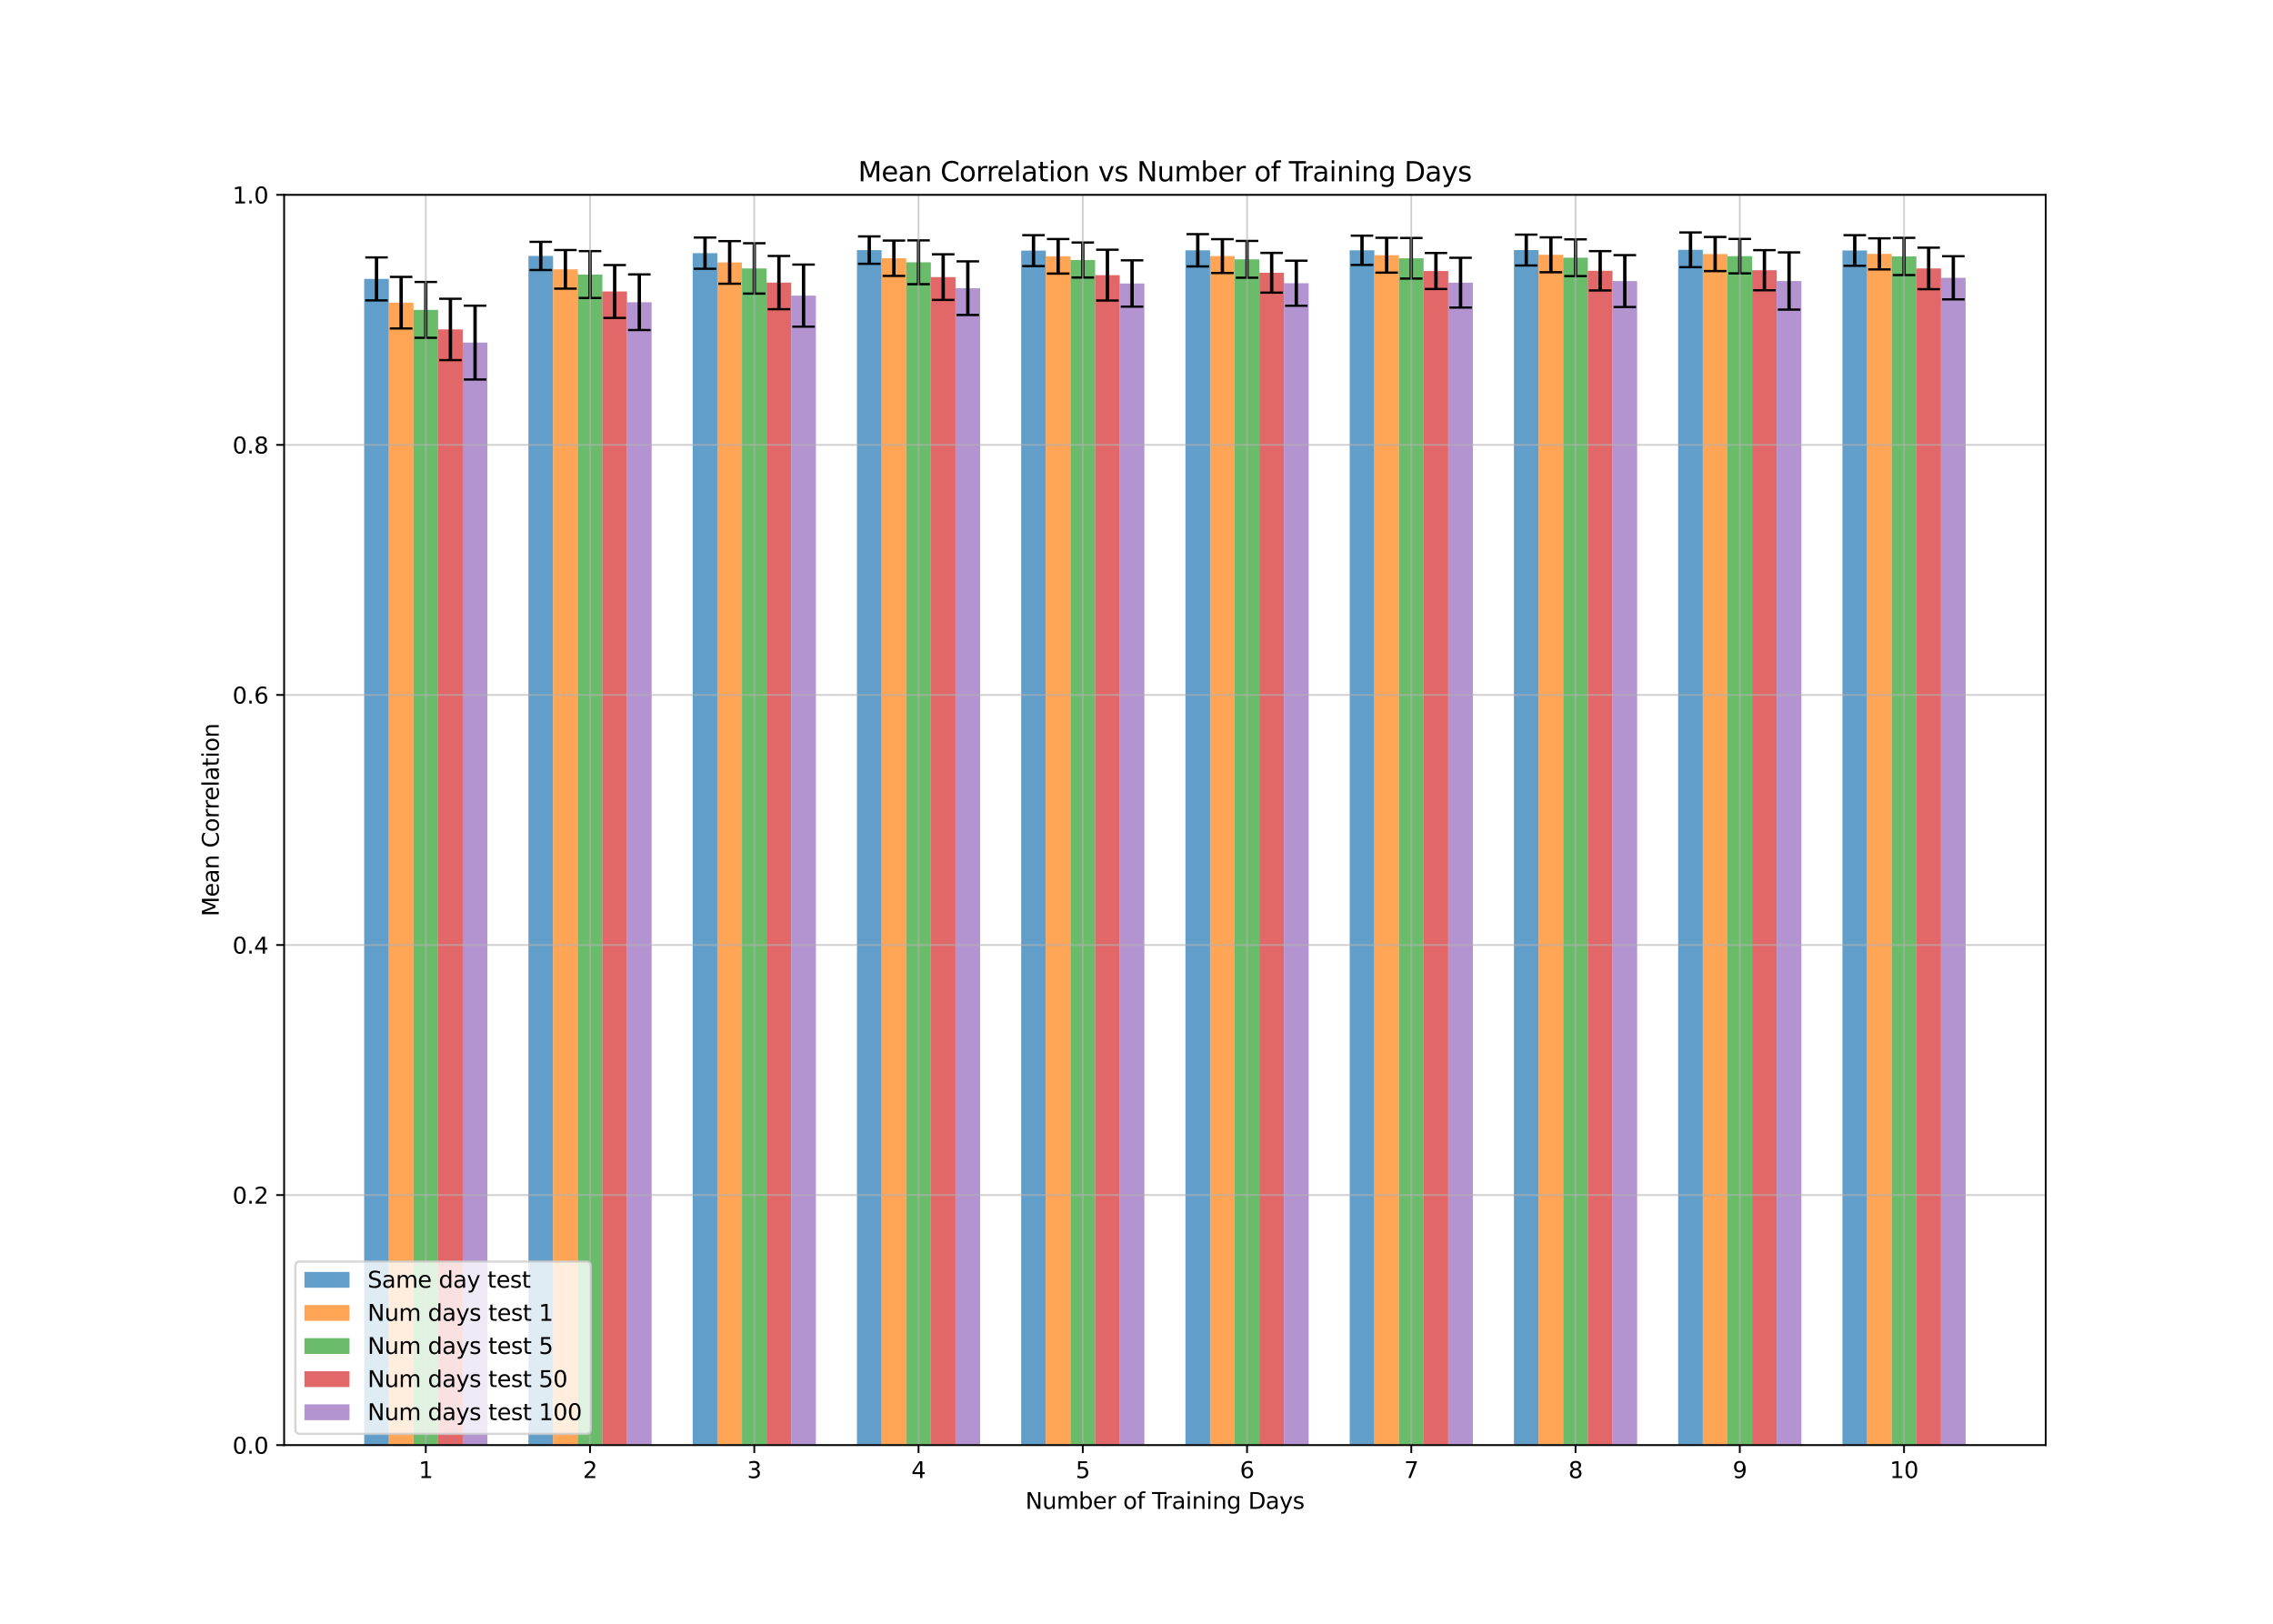 <?xml version="1.0" encoding="utf-8" standalone="no"?>
<!DOCTYPE svg PUBLIC "-//W3C//DTD SVG 1.1//EN"
  "http://www.w3.org/Graphics/SVG/1.1/DTD/svg11.dtd">
<svg xmlns:xlink="http://www.w3.org/1999/xlink" width="1008pt" height="720pt" viewBox="0 0 1008 720" xmlns="http://www.w3.org/2000/svg" version="1.1">
 <defs>
  <style type="text/css">*{stroke-linejoin: round; stroke-linecap: butt}</style>
 </defs>
 <g id="figure_1">
  <g id="patch_1">
   <path d="M 0 720 
L 1008 720 
L 1008 0 
L 0 0 
z
" style="fill: #ffffff"/>
  </g>
  <g id="axes_1">
   <g id="patch_2">
    <path d="M 126 640.8 
L 907.2 640.8 
L 907.2 86.4 
L 126 86.4 
z
" style="fill: #ffffff"/>
   </g>
   <g id="patch_3">
    <path d="M 161.509 640.8 
L 172.435 640.8 
L 172.435 123.673 
L 161.509 123.673 
z
" clip-path="url(#paf20d8a6be)" style="fill: #1f77b4; opacity: 0.7"/>
   </g>
   <g id="patch_4">
    <path d="M 234.348 640.8 
L 245.274 640.8 
L 245.274 113.485 
L 234.348 113.485 
z
" clip-path="url(#paf20d8a6be)" style="fill: #1f77b4; opacity: 0.7"/>
   </g>
   <g id="patch_5">
    <path d="M 307.187 640.8 
L 318.113 640.8 
L 318.113 112.259 
L 307.187 112.259 
z
" clip-path="url(#paf20d8a6be)" style="fill: #1f77b4; opacity: 0.7"/>
   </g>
   <g id="patch_6">
    <path d="M 380.027 640.8 
L 390.952 640.8 
L 390.952 110.899 
L 380.027 110.899 
z
" clip-path="url(#paf20d8a6be)" style="fill: #1f77b4; opacity: 0.7"/>
   </g>
   <g id="patch_7">
    <path d="M 452.866 640.8 
L 463.792 640.8 
L 463.792 111.132 
L 452.866 111.132 
z
" clip-path="url(#paf20d8a6be)" style="fill: #1f77b4; opacity: 0.7"/>
   </g>
   <g id="patch_8">
    <path d="M 525.705 640.8 
L 536.631 640.8 
L 536.631 110.986 
L 525.705 110.986 
z
" clip-path="url(#paf20d8a6be)" style="fill: #1f77b4; opacity: 0.7"/>
   </g>
   <g id="patch_9">
    <path d="M 598.544 640.8 
L 609.47 640.8 
L 609.47 110.991 
L 598.544 110.991 
z
" clip-path="url(#paf20d8a6be)" style="fill: #1f77b4; opacity: 0.7"/>
   </g>
   <g id="patch_10">
    <path d="M 671.383 640.8 
L 682.309 640.8 
L 682.309 110.885 
L 671.383 110.885 
z
" clip-path="url(#paf20d8a6be)" style="fill: #1f77b4; opacity: 0.7"/>
   </g>
   <g id="patch_11">
    <path d="M 744.222 640.8 
L 755.148 640.8 
L 755.148 110.765 
L 744.222 110.765 
z
" clip-path="url(#paf20d8a6be)" style="fill: #1f77b4; opacity: 0.7"/>
   </g>
   <g id="patch_12">
    <path d="M 817.062 640.8 
L 827.987 640.8 
L 827.987 111.068 
L 817.062 111.068 
z
" clip-path="url(#paf20d8a6be)" style="fill: #1f77b4; opacity: 0.7"/>
   </g>
   <g id="patch_13">
    <path d="M 172.435 640.8 
L 183.361 640.8 
L 183.361 134.222 
L 172.435 134.222 
z
" clip-path="url(#paf20d8a6be)" style="fill: #ff7f0e; opacity: 0.7"/>
   </g>
   <g id="patch_14">
    <path d="M 245.274 640.8 
L 256.2 640.8 
L 256.2 119.425 
L 245.274 119.425 
z
" clip-path="url(#paf20d8a6be)" style="fill: #ff7f0e; opacity: 0.7"/>
   </g>
   <g id="patch_15">
    <path d="M 318.113 640.8 
L 329.039 640.8 
L 329.039 116.358 
L 318.113 116.358 
z
" clip-path="url(#paf20d8a6be)" style="fill: #ff7f0e; opacity: 0.7"/>
   </g>
   <g id="patch_16">
    <path d="M 390.952 640.8 
L 401.878 640.8 
L 401.878 114.503 
L 390.952 114.503 
z
" clip-path="url(#paf20d8a6be)" style="fill: #ff7f0e; opacity: 0.7"/>
   </g>
   <g id="patch_17">
    <path d="M 463.792 640.8 
L 474.717 640.8 
L 474.717 113.658 
L 463.792 113.658 
z
" clip-path="url(#paf20d8a6be)" style="fill: #ff7f0e; opacity: 0.7"/>
   </g>
   <g id="patch_18">
    <path d="M 536.631 640.8 
L 547.557 640.8 
L 547.557 113.545 
L 536.631 113.545 
z
" clip-path="url(#paf20d8a6be)" style="fill: #ff7f0e; opacity: 0.7"/>
   </g>
   <g id="patch_19">
    <path d="M 609.47 640.8 
L 620.396 640.8 
L 620.396 113.171 
L 609.47 113.171 
z
" clip-path="url(#paf20d8a6be)" style="fill: #ff7f0e; opacity: 0.7"/>
   </g>
   <g id="patch_20">
    <path d="M 682.309 640.8 
L 693.235 640.8 
L 693.235 112.985 
L 682.309 112.985 
z
" clip-path="url(#paf20d8a6be)" style="fill: #ff7f0e; opacity: 0.7"/>
   </g>
   <g id="patch_21">
    <path d="M 755.148 640.8 
L 766.074 640.8 
L 766.074 112.642 
L 755.148 112.642 
z
" clip-path="url(#paf20d8a6be)" style="fill: #ff7f0e; opacity: 0.7"/>
   </g>
   <g id="patch_22">
    <path d="M 827.987 640.8 
L 838.913 640.8 
L 838.913 112.563 
L 827.987 112.563 
z
" clip-path="url(#paf20d8a6be)" style="fill: #ff7f0e; opacity: 0.7"/>
   </g>
   <g id="patch_23">
    <path d="M 183.361 640.8 
L 194.287 640.8 
L 194.287 137.405 
L 183.361 137.405 
z
" clip-path="url(#paf20d8a6be)" style="fill: #2ca02c; opacity: 0.7"/>
   </g>
   <g id="patch_24">
    <path d="M 256.2 640.8 
L 267.126 640.8 
L 267.126 121.739 
L 256.2 121.739 
z
" clip-path="url(#paf20d8a6be)" style="fill: #2ca02c; opacity: 0.7"/>
   </g>
   <g id="patch_25">
    <path d="M 329.039 640.8 
L 339.965 640.8 
L 339.965 119.021 
L 329.039 119.021 
z
" clip-path="url(#paf20d8a6be)" style="fill: #2ca02c; opacity: 0.7"/>
   </g>
   <g id="patch_26">
    <path d="M 401.878 640.8 
L 412.804 640.8 
L 412.804 116.303 
L 401.878 116.303 
z
" clip-path="url(#paf20d8a6be)" style="fill: #2ca02c; opacity: 0.7"/>
   </g>
   <g id="patch_27">
    <path d="M 474.717 640.8 
L 485.643 640.8 
L 485.643 115.289 
L 474.717 115.289 
z
" clip-path="url(#paf20d8a6be)" style="fill: #2ca02c; opacity: 0.7"/>
   </g>
   <g id="patch_28">
    <path d="M 547.557 640.8 
L 558.483 640.8 
L 558.483 114.992 
L 547.557 114.992 
z
" clip-path="url(#paf20d8a6be)" style="fill: #2ca02c; opacity: 0.7"/>
   </g>
   <g id="patch_29">
    <path d="M 620.396 640.8 
L 631.322 640.8 
L 631.322 114.528 
L 620.396 114.528 
z
" clip-path="url(#paf20d8a6be)" style="fill: #2ca02c; opacity: 0.7"/>
   </g>
   <g id="patch_30">
    <path d="M 693.235 640.8 
L 704.161 640.8 
L 704.161 114.277 
L 693.235 114.277 
z
" clip-path="url(#paf20d8a6be)" style="fill: #2ca02c; opacity: 0.7"/>
   </g>
   <g id="patch_31">
    <path d="M 766.074 640.8 
L 777 640.8 
L 777 113.585 
L 766.074 113.585 
z
" clip-path="url(#paf20d8a6be)" style="fill: #2ca02c; opacity: 0.7"/>
   </g>
   <g id="patch_32">
    <path d="M 838.913 640.8 
L 849.839 640.8 
L 849.839 113.715 
L 838.913 113.715 
z
" clip-path="url(#paf20d8a6be)" style="fill: #2ca02c; opacity: 0.7"/>
   </g>
   <g id="patch_33">
    <path d="M 194.287 640.8 
L 205.213 640.8 
L 205.213 146.076 
L 194.287 146.076 
z
" clip-path="url(#paf20d8a6be)" style="fill: #d62728; opacity: 0.7"/>
   </g>
   <g id="patch_34">
    <path d="M 267.126 640.8 
L 278.052 640.8 
L 278.052 129.252 
L 267.126 129.252 
z
" clip-path="url(#paf20d8a6be)" style="fill: #d62728; opacity: 0.7"/>
   </g>
   <g id="patch_35">
    <path d="M 339.965 640.8 
L 350.891 640.8 
L 350.891 125.302 
L 339.965 125.302 
z
" clip-path="url(#paf20d8a6be)" style="fill: #d62728; opacity: 0.7"/>
   </g>
   <g id="patch_36">
    <path d="M 412.804 640.8 
L 423.73 640.8 
L 423.73 122.872 
L 412.804 122.872 
z
" clip-path="url(#paf20d8a6be)" style="fill: #d62728; opacity: 0.7"/>
   </g>
   <g id="patch_37">
    <path d="M 485.643 640.8 
L 496.569 640.8 
L 496.569 122 
L 485.643 122 
z
" clip-path="url(#paf20d8a6be)" style="fill: #d62728; opacity: 0.7"/>
   </g>
   <g id="patch_38">
    <path d="M 558.483 640.8 
L 569.408 640.8 
L 569.408 120.949 
L 558.483 120.949 
z
" clip-path="url(#paf20d8a6be)" style="fill: #d62728; opacity: 0.7"/>
   </g>
   <g id="patch_39">
    <path d="M 631.322 640.8 
L 642.248 640.8 
L 642.248 120.168 
L 631.322 120.168 
z
" clip-path="url(#paf20d8a6be)" style="fill: #d62728; opacity: 0.7"/>
   </g>
   <g id="patch_40">
    <path d="M 704.161 640.8 
L 715.087 640.8 
L 715.087 120.065 
L 704.161 120.065 
z
" clip-path="url(#paf20d8a6be)" style="fill: #d62728; opacity: 0.7"/>
   </g>
   <g id="patch_41">
    <path d="M 777 640.8 
L 787.926 640.8 
L 787.926 119.818 
L 777 119.818 
z
" clip-path="url(#paf20d8a6be)" style="fill: #d62728; opacity: 0.7"/>
   </g>
   <g id="patch_42">
    <path d="M 849.839 640.8 
L 860.765 640.8 
L 860.765 119.026 
L 849.839 119.026 
z
" clip-path="url(#paf20d8a6be)" style="fill: #d62728; opacity: 0.7"/>
   </g>
   <g id="patch_43">
    <path d="M 205.213 640.8 
L 216.138 640.8 
L 216.138 151.905 
L 205.213 151.905 
z
" clip-path="url(#paf20d8a6be)" style="fill: #9467bd; opacity: 0.7"/>
   </g>
   <g id="patch_44">
    <path d="M 278.052 640.8 
L 288.978 640.8 
L 288.978 134.016 
L 278.052 134.016 
z
" clip-path="url(#paf20d8a6be)" style="fill: #9467bd; opacity: 0.7"/>
   </g>
   <g id="patch_45">
    <path d="M 350.891 640.8 
L 361.817 640.8 
L 361.817 131.081 
L 350.891 131.081 
z
" clip-path="url(#paf20d8a6be)" style="fill: #9467bd; opacity: 0.7"/>
   </g>
   <g id="patch_46">
    <path d="M 423.73 640.8 
L 434.656 640.8 
L 434.656 127.78 
L 423.73 127.78 
z
" clip-path="url(#paf20d8a6be)" style="fill: #9467bd; opacity: 0.7"/>
   </g>
   <g id="patch_47">
    <path d="M 496.569 640.8 
L 507.495 640.8 
L 507.495 125.707 
L 496.569 125.707 
z
" clip-path="url(#paf20d8a6be)" style="fill: #9467bd; opacity: 0.7"/>
   </g>
   <g id="patch_48">
    <path d="M 569.408 640.8 
L 580.334 640.8 
L 580.334 125.585 
L 569.408 125.585 
z
" clip-path="url(#paf20d8a6be)" style="fill: #9467bd; opacity: 0.7"/>
   </g>
   <g id="patch_49">
    <path d="M 642.248 640.8 
L 653.173 640.8 
L 653.173 125.344 
L 642.248 125.344 
z
" clip-path="url(#paf20d8a6be)" style="fill: #9467bd; opacity: 0.7"/>
   </g>
   <g id="patch_50">
    <path d="M 715.087 640.8 
L 726.013 640.8 
L 726.013 124.619 
L 715.087 124.619 
z
" clip-path="url(#paf20d8a6be)" style="fill: #9467bd; opacity: 0.7"/>
   </g>
   <g id="patch_51">
    <path d="M 787.926 640.8 
L 798.852 640.8 
L 798.852 124.605 
L 787.926 124.605 
z
" clip-path="url(#paf20d8a6be)" style="fill: #9467bd; opacity: 0.7"/>
   </g>
   <g id="patch_52">
    <path d="M 860.765 640.8 
L 871.691 640.8 
L 871.691 123.183 
L 860.765 123.183 
z
" clip-path="url(#paf20d8a6be)" style="fill: #9467bd; opacity: 0.7"/>
   </g>
   <g id="LineCollection_1">
    <path d="M 166.972 133.201 
L 166.972 114.146 
" clip-path="url(#paf20d8a6be)" style="fill: none; stroke: #000000; stroke-width: 1.5"/>
    <path d="M 239.811 119.73 
L 239.811 107.24 
" clip-path="url(#paf20d8a6be)" style="fill: none; stroke: #000000; stroke-width: 1.5"/>
    <path d="M 312.65 119.182 
L 312.65 105.336 
" clip-path="url(#paf20d8a6be)" style="fill: none; stroke: #000000; stroke-width: 1.5"/>
    <path d="M 385.49 116.969 
L 385.49 104.83 
" clip-path="url(#paf20d8a6be)" style="fill: none; stroke: #000000; stroke-width: 1.5"/>
    <path d="M 458.329 117.992 
L 458.329 104.272 
" clip-path="url(#paf20d8a6be)" style="fill: none; stroke: #000000; stroke-width: 1.5"/>
    <path d="M 531.168 118.138 
L 531.168 103.835 
" clip-path="url(#paf20d8a6be)" style="fill: none; stroke: #000000; stroke-width: 1.5"/>
    <path d="M 604.007 117.479 
L 604.007 104.503 
" clip-path="url(#paf20d8a6be)" style="fill: none; stroke: #000000; stroke-width: 1.5"/>
    <path d="M 676.846 117.73 
L 676.846 104.04 
" clip-path="url(#paf20d8a6be)" style="fill: none; stroke: #000000; stroke-width: 1.5"/>
    <path d="M 749.685 118.466 
L 749.685 103.064 
" clip-path="url(#paf20d8a6be)" style="fill: none; stroke: #000000; stroke-width: 1.5"/>
    <path d="M 822.524 117.854 
L 822.524 104.282 
" clip-path="url(#paf20d8a6be)" style="fill: none; stroke: #000000; stroke-width: 1.5"/>
   </g>
   <g id="line2d_1">
    <defs>
     <path id="m34ac25cfce" d="M 5 0 
L -5 -0 
" style="stroke: #000000"/>
    </defs>
    <g clip-path="url(#paf20d8a6be)">
     <use xlink:href="#m34ac25cfce" x="166.972" y="133.201" style="stroke: #000000"/>
     <use xlink:href="#m34ac25cfce" x="239.811" y="119.73" style="stroke: #000000"/>
     <use xlink:href="#m34ac25cfce" x="312.65" y="119.182" style="stroke: #000000"/>
     <use xlink:href="#m34ac25cfce" x="385.49" y="116.969" style="stroke: #000000"/>
     <use xlink:href="#m34ac25cfce" x="458.329" y="117.992" style="stroke: #000000"/>
     <use xlink:href="#m34ac25cfce" x="531.168" y="118.138" style="stroke: #000000"/>
     <use xlink:href="#m34ac25cfce" x="604.007" y="117.479" style="stroke: #000000"/>
     <use xlink:href="#m34ac25cfce" x="676.846" y="117.73" style="stroke: #000000"/>
     <use xlink:href="#m34ac25cfce" x="749.685" y="118.466" style="stroke: #000000"/>
     <use xlink:href="#m34ac25cfce" x="822.524" y="117.854" style="stroke: #000000"/>
    </g>
   </g>
   <g id="line2d_2">
    <g clip-path="url(#paf20d8a6be)">
     <use xlink:href="#m34ac25cfce" x="166.972" y="114.146" style="stroke: #000000"/>
     <use xlink:href="#m34ac25cfce" x="239.811" y="107.24" style="stroke: #000000"/>
     <use xlink:href="#m34ac25cfce" x="312.65" y="105.336" style="stroke: #000000"/>
     <use xlink:href="#m34ac25cfce" x="385.49" y="104.83" style="stroke: #000000"/>
     <use xlink:href="#m34ac25cfce" x="458.329" y="104.272" style="stroke: #000000"/>
     <use xlink:href="#m34ac25cfce" x="531.168" y="103.835" style="stroke: #000000"/>
     <use xlink:href="#m34ac25cfce" x="604.007" y="104.503" style="stroke: #000000"/>
     <use xlink:href="#m34ac25cfce" x="676.846" y="104.04" style="stroke: #000000"/>
     <use xlink:href="#m34ac25cfce" x="749.685" y="103.064" style="stroke: #000000"/>
     <use xlink:href="#m34ac25cfce" x="822.524" y="104.282" style="stroke: #000000"/>
    </g>
   </g>
   <g id="LineCollection_2">
    <path d="M 177.898 145.655 
L 177.898 122.789 
" clip-path="url(#paf20d8a6be)" style="fill: none; stroke: #000000; stroke-width: 1.5"/>
    <path d="M 250.737 127.984 
L 250.737 110.866 
" clip-path="url(#paf20d8a6be)" style="fill: none; stroke: #000000; stroke-width: 1.5"/>
    <path d="M 323.576 125.81 
L 323.576 106.906 
" clip-path="url(#paf20d8a6be)" style="fill: none; stroke: #000000; stroke-width: 1.5"/>
    <path d="M 396.415 122.34 
L 396.415 106.666 
" clip-path="url(#paf20d8a6be)" style="fill: none; stroke: #000000; stroke-width: 1.5"/>
    <path d="M 469.255 121.312 
L 469.255 106.005 
" clip-path="url(#paf20d8a6be)" style="fill: none; stroke: #000000; stroke-width: 1.5"/>
    <path d="M 542.094 121.043 
L 542.094 106.048 
" clip-path="url(#paf20d8a6be)" style="fill: none; stroke: #000000; stroke-width: 1.5"/>
    <path d="M 614.933 120.896 
L 614.933 105.447 
" clip-path="url(#paf20d8a6be)" style="fill: none; stroke: #000000; stroke-width: 1.5"/>
    <path d="M 687.772 120.718 
L 687.772 105.252 
" clip-path="url(#paf20d8a6be)" style="fill: none; stroke: #000000; stroke-width: 1.5"/>
    <path d="M 760.611 120.209 
L 760.611 105.074 
" clip-path="url(#paf20d8a6be)" style="fill: none; stroke: #000000; stroke-width: 1.5"/>
    <path d="M 833.45 119.457 
L 833.45 105.668 
" clip-path="url(#paf20d8a6be)" style="fill: none; stroke: #000000; stroke-width: 1.5"/>
   </g>
   <g id="line2d_3">
    <g clip-path="url(#paf20d8a6be)">
     <use xlink:href="#m34ac25cfce" x="177.898" y="145.655" style="stroke: #000000"/>
     <use xlink:href="#m34ac25cfce" x="250.737" y="127.984" style="stroke: #000000"/>
     <use xlink:href="#m34ac25cfce" x="323.576" y="125.81" style="stroke: #000000"/>
     <use xlink:href="#m34ac25cfce" x="396.415" y="122.34" style="stroke: #000000"/>
     <use xlink:href="#m34ac25cfce" x="469.255" y="121.312" style="stroke: #000000"/>
     <use xlink:href="#m34ac25cfce" x="542.094" y="121.043" style="stroke: #000000"/>
     <use xlink:href="#m34ac25cfce" x="614.933" y="120.896" style="stroke: #000000"/>
     <use xlink:href="#m34ac25cfce" x="687.772" y="120.718" style="stroke: #000000"/>
     <use xlink:href="#m34ac25cfce" x="760.611" y="120.209" style="stroke: #000000"/>
     <use xlink:href="#m34ac25cfce" x="833.45" y="119.457" style="stroke: #000000"/>
    </g>
   </g>
   <g id="line2d_4">
    <g clip-path="url(#paf20d8a6be)">
     <use xlink:href="#m34ac25cfce" x="177.898" y="122.789" style="stroke: #000000"/>
     <use xlink:href="#m34ac25cfce" x="250.737" y="110.866" style="stroke: #000000"/>
     <use xlink:href="#m34ac25cfce" x="323.576" y="106.906" style="stroke: #000000"/>
     <use xlink:href="#m34ac25cfce" x="396.415" y="106.666" style="stroke: #000000"/>
     <use xlink:href="#m34ac25cfce" x="469.255" y="106.005" style="stroke: #000000"/>
     <use xlink:href="#m34ac25cfce" x="542.094" y="106.048" style="stroke: #000000"/>
     <use xlink:href="#m34ac25cfce" x="614.933" y="105.447" style="stroke: #000000"/>
     <use xlink:href="#m34ac25cfce" x="687.772" y="105.252" style="stroke: #000000"/>
     <use xlink:href="#m34ac25cfce" x="760.611" y="105.074" style="stroke: #000000"/>
     <use xlink:href="#m34ac25cfce" x="833.45" y="105.668" style="stroke: #000000"/>
    </g>
   </g>
   <g id="LineCollection_3">
    <path d="M 188.824 149.782 
L 188.824 125.029 
" clip-path="url(#paf20d8a6be)" style="fill: none; stroke: #000000; stroke-width: 1.5"/>
    <path d="M 261.663 132.122 
L 261.663 111.355 
" clip-path="url(#paf20d8a6be)" style="fill: none; stroke: #000000; stroke-width: 1.5"/>
    <path d="M 334.502 130.178 
L 334.502 107.865 
" clip-path="url(#paf20d8a6be)" style="fill: none; stroke: #000000; stroke-width: 1.5"/>
    <path d="M 407.341 126.013 
L 407.341 106.592 
" clip-path="url(#paf20d8a6be)" style="fill: none; stroke: #000000; stroke-width: 1.5"/>
    <path d="M 480.18 123.057 
L 480.18 107.522 
" clip-path="url(#paf20d8a6be)" style="fill: none; stroke: #000000; stroke-width: 1.5"/>
    <path d="M 553.02 123.159 
L 553.02 106.825 
" clip-path="url(#paf20d8a6be)" style="fill: none; stroke: #000000; stroke-width: 1.5"/>
    <path d="M 625.859 123.525 
L 625.859 105.53 
" clip-path="url(#paf20d8a6be)" style="fill: none; stroke: #000000; stroke-width: 1.5"/>
    <path d="M 698.698 122.424 
L 698.698 106.129 
" clip-path="url(#paf20d8a6be)" style="fill: none; stroke: #000000; stroke-width: 1.5"/>
    <path d="M 771.537 121.22 
L 771.537 105.949 
" clip-path="url(#paf20d8a6be)" style="fill: none; stroke: #000000; stroke-width: 1.5"/>
    <path d="M 844.376 121.969 
L 844.376 105.461 
" clip-path="url(#paf20d8a6be)" style="fill: none; stroke: #000000; stroke-width: 1.5"/>
   </g>
   <g id="line2d_5">
    <g clip-path="url(#paf20d8a6be)">
     <use xlink:href="#m34ac25cfce" x="188.824" y="149.782" style="stroke: #000000"/>
     <use xlink:href="#m34ac25cfce" x="261.663" y="132.122" style="stroke: #000000"/>
     <use xlink:href="#m34ac25cfce" x="334.502" y="130.178" style="stroke: #000000"/>
     <use xlink:href="#m34ac25cfce" x="407.341" y="126.013" style="stroke: #000000"/>
     <use xlink:href="#m34ac25cfce" x="480.18" y="123.057" style="stroke: #000000"/>
     <use xlink:href="#m34ac25cfce" x="553.02" y="123.159" style="stroke: #000000"/>
     <use xlink:href="#m34ac25cfce" x="625.859" y="123.525" style="stroke: #000000"/>
     <use xlink:href="#m34ac25cfce" x="698.698" y="122.424" style="stroke: #000000"/>
     <use xlink:href="#m34ac25cfce" x="771.537" y="121.22" style="stroke: #000000"/>
     <use xlink:href="#m34ac25cfce" x="844.376" y="121.969" style="stroke: #000000"/>
    </g>
   </g>
   <g id="line2d_6">
    <g clip-path="url(#paf20d8a6be)">
     <use xlink:href="#m34ac25cfce" x="188.824" y="125.029" style="stroke: #000000"/>
     <use xlink:href="#m34ac25cfce" x="261.663" y="111.355" style="stroke: #000000"/>
     <use xlink:href="#m34ac25cfce" x="334.502" y="107.865" style="stroke: #000000"/>
     <use xlink:href="#m34ac25cfce" x="407.341" y="106.592" style="stroke: #000000"/>
     <use xlink:href="#m34ac25cfce" x="480.18" y="107.522" style="stroke: #000000"/>
     <use xlink:href="#m34ac25cfce" x="553.02" y="106.825" style="stroke: #000000"/>
     <use xlink:href="#m34ac25cfce" x="625.859" y="105.53" style="stroke: #000000"/>
     <use xlink:href="#m34ac25cfce" x="698.698" y="106.129" style="stroke: #000000"/>
     <use xlink:href="#m34ac25cfce" x="771.537" y="105.949" style="stroke: #000000"/>
     <use xlink:href="#m34ac25cfce" x="844.376" y="105.461" style="stroke: #000000"/>
    </g>
   </g>
   <g id="LineCollection_4">
    <path d="M 199.75 159.672 
L 199.75 132.48 
" clip-path="url(#paf20d8a6be)" style="fill: none; stroke: #000000; stroke-width: 1.5"/>
    <path d="M 272.589 140.961 
L 272.589 117.543 
" clip-path="url(#paf20d8a6be)" style="fill: none; stroke: #000000; stroke-width: 1.5"/>
    <path d="M 345.428 137.109 
L 345.428 113.495 
" clip-path="url(#paf20d8a6be)" style="fill: none; stroke: #000000; stroke-width: 1.5"/>
    <path d="M 418.267 132.982 
L 418.267 112.761 
" clip-path="url(#paf20d8a6be)" style="fill: none; stroke: #000000; stroke-width: 1.5"/>
    <path d="M 491.106 133.262 
L 491.106 110.737 
" clip-path="url(#paf20d8a6be)" style="fill: none; stroke: #000000; stroke-width: 1.5"/>
    <path d="M 563.945 129.757 
L 563.945 112.141 
" clip-path="url(#paf20d8a6be)" style="fill: none; stroke: #000000; stroke-width: 1.5"/>
    <path d="M 636.785 128.153 
L 636.785 112.183 
" clip-path="url(#paf20d8a6be)" style="fill: none; stroke: #000000; stroke-width: 1.5"/>
    <path d="M 709.624 128.788 
L 709.624 111.342 
" clip-path="url(#paf20d8a6be)" style="fill: none; stroke: #000000; stroke-width: 1.5"/>
    <path d="M 782.463 128.723 
L 782.463 110.912 
" clip-path="url(#paf20d8a6be)" style="fill: none; stroke: #000000; stroke-width: 1.5"/>
    <path d="M 855.302 128.23 
L 855.302 109.821 
" clip-path="url(#paf20d8a6be)" style="fill: none; stroke: #000000; stroke-width: 1.5"/>
   </g>
   <g id="line2d_7">
    <g clip-path="url(#paf20d8a6be)">
     <use xlink:href="#m34ac25cfce" x="199.75" y="159.672" style="stroke: #000000"/>
     <use xlink:href="#m34ac25cfce" x="272.589" y="140.961" style="stroke: #000000"/>
     <use xlink:href="#m34ac25cfce" x="345.428" y="137.109" style="stroke: #000000"/>
     <use xlink:href="#m34ac25cfce" x="418.267" y="132.982" style="stroke: #000000"/>
     <use xlink:href="#m34ac25cfce" x="491.106" y="133.262" style="stroke: #000000"/>
     <use xlink:href="#m34ac25cfce" x="563.945" y="129.757" style="stroke: #000000"/>
     <use xlink:href="#m34ac25cfce" x="636.785" y="128.153" style="stroke: #000000"/>
     <use xlink:href="#m34ac25cfce" x="709.624" y="128.788" style="stroke: #000000"/>
     <use xlink:href="#m34ac25cfce" x="782.463" y="128.723" style="stroke: #000000"/>
     <use xlink:href="#m34ac25cfce" x="855.302" y="128.23" style="stroke: #000000"/>
    </g>
   </g>
   <g id="line2d_8">
    <g clip-path="url(#paf20d8a6be)">
     <use xlink:href="#m34ac25cfce" x="199.75" y="132.48" style="stroke: #000000"/>
     <use xlink:href="#m34ac25cfce" x="272.589" y="117.543" style="stroke: #000000"/>
     <use xlink:href="#m34ac25cfce" x="345.428" y="113.495" style="stroke: #000000"/>
     <use xlink:href="#m34ac25cfce" x="418.267" y="112.761" style="stroke: #000000"/>
     <use xlink:href="#m34ac25cfce" x="491.106" y="110.737" style="stroke: #000000"/>
     <use xlink:href="#m34ac25cfce" x="563.945" y="112.141" style="stroke: #000000"/>
     <use xlink:href="#m34ac25cfce" x="636.785" y="112.183" style="stroke: #000000"/>
     <use xlink:href="#m34ac25cfce" x="709.624" y="111.342" style="stroke: #000000"/>
     <use xlink:href="#m34ac25cfce" x="782.463" y="110.912" style="stroke: #000000"/>
     <use xlink:href="#m34ac25cfce" x="855.302" y="109.821" style="stroke: #000000"/>
    </g>
   </g>
   <g id="LineCollection_5">
    <path d="M 210.676 168.275 
L 210.676 135.535 
" clip-path="url(#paf20d8a6be)" style="fill: none; stroke: #000000; stroke-width: 1.5"/>
    <path d="M 283.515 146.344 
L 283.515 121.688 
" clip-path="url(#paf20d8a6be)" style="fill: none; stroke: #000000; stroke-width: 1.5"/>
    <path d="M 356.354 144.848 
L 356.354 117.315 
" clip-path="url(#paf20d8a6be)" style="fill: none; stroke: #000000; stroke-width: 1.5"/>
    <path d="M 429.193 139.67 
L 429.193 115.89 
" clip-path="url(#paf20d8a6be)" style="fill: none; stroke: #000000; stroke-width: 1.5"/>
    <path d="M 502.032 135.968 
L 502.032 115.447 
" clip-path="url(#paf20d8a6be)" style="fill: none; stroke: #000000; stroke-width: 1.5"/>
    <path d="M 574.871 135.568 
L 574.871 115.602 
" clip-path="url(#paf20d8a6be)" style="fill: none; stroke: #000000; stroke-width: 1.5"/>
    <path d="M 647.71 136.372 
L 647.71 114.317 
" clip-path="url(#paf20d8a6be)" style="fill: none; stroke: #000000; stroke-width: 1.5"/>
    <path d="M 720.55 136.124 
L 720.55 113.114 
" clip-path="url(#paf20d8a6be)" style="fill: none; stroke: #000000; stroke-width: 1.5"/>
    <path d="M 793.389 137.287 
L 793.389 111.923 
" clip-path="url(#paf20d8a6be)" style="fill: none; stroke: #000000; stroke-width: 1.5"/>
    <path d="M 866.228 132.748 
L 866.228 113.617 
" clip-path="url(#paf20d8a6be)" style="fill: none; stroke: #000000; stroke-width: 1.5"/>
   </g>
   <g id="line2d_9">
    <g clip-path="url(#paf20d8a6be)">
     <use xlink:href="#m34ac25cfce" x="210.676" y="168.275" style="stroke: #000000"/>
     <use xlink:href="#m34ac25cfce" x="283.515" y="146.344" style="stroke: #000000"/>
     <use xlink:href="#m34ac25cfce" x="356.354" y="144.848" style="stroke: #000000"/>
     <use xlink:href="#m34ac25cfce" x="429.193" y="139.67" style="stroke: #000000"/>
     <use xlink:href="#m34ac25cfce" x="502.032" y="135.968" style="stroke: #000000"/>
     <use xlink:href="#m34ac25cfce" x="574.871" y="135.568" style="stroke: #000000"/>
     <use xlink:href="#m34ac25cfce" x="647.71" y="136.372" style="stroke: #000000"/>
     <use xlink:href="#m34ac25cfce" x="720.55" y="136.124" style="stroke: #000000"/>
     <use xlink:href="#m34ac25cfce" x="793.389" y="137.287" style="stroke: #000000"/>
     <use xlink:href="#m34ac25cfce" x="866.228" y="132.748" style="stroke: #000000"/>
    </g>
   </g>
   <g id="line2d_10">
    <g clip-path="url(#paf20d8a6be)">
     <use xlink:href="#m34ac25cfce" x="210.676" y="135.535" style="stroke: #000000"/>
     <use xlink:href="#m34ac25cfce" x="283.515" y="121.688" style="stroke: #000000"/>
     <use xlink:href="#m34ac25cfce" x="356.354" y="117.315" style="stroke: #000000"/>
     <use xlink:href="#m34ac25cfce" x="429.193" y="115.89" style="stroke: #000000"/>
     <use xlink:href="#m34ac25cfce" x="502.032" y="115.447" style="stroke: #000000"/>
     <use xlink:href="#m34ac25cfce" x="574.871" y="115.602" style="stroke: #000000"/>
     <use xlink:href="#m34ac25cfce" x="647.71" y="114.317" style="stroke: #000000"/>
     <use xlink:href="#m34ac25cfce" x="720.55" y="113.114" style="stroke: #000000"/>
     <use xlink:href="#m34ac25cfce" x="793.389" y="111.923" style="stroke: #000000"/>
     <use xlink:href="#m34ac25cfce" x="866.228" y="113.617" style="stroke: #000000"/>
    </g>
   </g>
   <g id="matplotlib.axis_1">
    <g id="xtick_1">
     <g id="line2d_11">
      <path d="M 188.824 640.8 
L 188.824 86.4 
" clip-path="url(#paf20d8a6be)" style="fill: none; stroke: #b0b0b0; stroke-opacity: 0.6; stroke-width: 0.8; stroke-linecap: square"/>
     </g>
     <g id="line2d_12">
      <defs>
       <path id="mb1677c77ba" d="M 0 0 
L 0 3.5 
" style="stroke: #000000; stroke-width: 0.8"/>
      </defs>
      <g>
       <use xlink:href="#mb1677c77ba" x="188.824" y="640.8" style="stroke: #000000; stroke-width: 0.8"/>
      </g>
     </g>
     <g id="text_1">
      <!-- 1 -->
      <g transform="translate(185.643 655.398) scale(0.1 -0.1)">
       <defs>
        <path id="DejaVuSans-31" d="M 794 531 
L 1825 531 
L 1825 4091 
L 703 3866 
L 703 4441 
L 1819 4666 
L 2450 4666 
L 2450 531 
L 3481 531 
L 3481 0 
L 794 0 
L 794 531 
z
" transform="scale(0.016)"/>
       </defs>
       <use xlink:href="#DejaVuSans-31"/>
      </g>
     </g>
    </g>
    <g id="xtick_2">
     <g id="line2d_13">
      <path d="M 261.663 640.8 
L 261.663 86.4 
" clip-path="url(#paf20d8a6be)" style="fill: none; stroke: #b0b0b0; stroke-opacity: 0.6; stroke-width: 0.8; stroke-linecap: square"/>
     </g>
     <g id="line2d_14">
      <g>
       <use xlink:href="#mb1677c77ba" x="261.663" y="640.8" style="stroke: #000000; stroke-width: 0.8"/>
      </g>
     </g>
     <g id="text_2">
      <!-- 2 -->
      <g transform="translate(258.482 655.398) scale(0.1 -0.1)">
       <defs>
        <path id="DejaVuSans-32" d="M 1228 531 
L 3431 531 
L 3431 0 
L 469 0 
L 469 531 
Q 828 903 1448 1529 
Q 2069 2156 2228 2338 
Q 2531 2678 2651 2914 
Q 2772 3150 2772 3378 
Q 2772 3750 2511 3984 
Q 2250 4219 1831 4219 
Q 1534 4219 1204 4116 
Q 875 4013 500 3803 
L 500 4441 
Q 881 4594 1212 4672 
Q 1544 4750 1819 4750 
Q 2544 4750 2975 4387 
Q 3406 4025 3406 3419 
Q 3406 3131 3298 2873 
Q 3191 2616 2906 2266 
Q 2828 2175 2409 1742 
Q 1991 1309 1228 531 
z
" transform="scale(0.016)"/>
       </defs>
       <use xlink:href="#DejaVuSans-32"/>
      </g>
     </g>
    </g>
    <g id="xtick_3">
     <g id="line2d_15">
      <path d="M 334.502 640.8 
L 334.502 86.4 
" clip-path="url(#paf20d8a6be)" style="fill: none; stroke: #b0b0b0; stroke-opacity: 0.6; stroke-width: 0.8; stroke-linecap: square"/>
     </g>
     <g id="line2d_16">
      <g>
       <use xlink:href="#mb1677c77ba" x="334.502" y="640.8" style="stroke: #000000; stroke-width: 0.8"/>
      </g>
     </g>
     <g id="text_3">
      <!-- 3 -->
      <g transform="translate(331.321 655.398) scale(0.1 -0.1)">
       <defs>
        <path id="DejaVuSans-33" d="M 2597 2516 
Q 3050 2419 3304 2112 
Q 3559 1806 3559 1356 
Q 3559 666 3084 287 
Q 2609 -91 1734 -91 
Q 1441 -91 1130 -33 
Q 819 25 488 141 
L 488 750 
Q 750 597 1062 519 
Q 1375 441 1716 441 
Q 2309 441 2620 675 
Q 2931 909 2931 1356 
Q 2931 1769 2642 2001 
Q 2353 2234 1838 2234 
L 1294 2234 
L 1294 2753 
L 1863 2753 
Q 2328 2753 2575 2939 
Q 2822 3125 2822 3475 
Q 2822 3834 2567 4026 
Q 2313 4219 1838 4219 
Q 1578 4219 1281 4162 
Q 984 4106 628 3988 
L 628 4550 
Q 988 4650 1302 4700 
Q 1616 4750 1894 4750 
Q 2613 4750 3031 4423 
Q 3450 4097 3450 3541 
Q 3450 3153 3228 2886 
Q 3006 2619 2597 2516 
z
" transform="scale(0.016)"/>
       </defs>
       <use xlink:href="#DejaVuSans-33"/>
      </g>
     </g>
    </g>
    <g id="xtick_4">
     <g id="line2d_17">
      <path d="M 407.341 640.8 
L 407.341 86.4 
" clip-path="url(#paf20d8a6be)" style="fill: none; stroke: #b0b0b0; stroke-opacity: 0.6; stroke-width: 0.8; stroke-linecap: square"/>
     </g>
     <g id="line2d_18">
      <g>
       <use xlink:href="#mb1677c77ba" x="407.341" y="640.8" style="stroke: #000000; stroke-width: 0.8"/>
      </g>
     </g>
     <g id="text_4">
      <!-- 4 -->
      <g transform="translate(404.16 655.398) scale(0.1 -0.1)">
       <defs>
        <path id="DejaVuSans-34" d="M 2419 4116 
L 825 1625 
L 2419 1625 
L 2419 4116 
z
M 2253 4666 
L 3047 4666 
L 3047 1625 
L 3713 1625 
L 3713 1100 
L 3047 1100 
L 3047 0 
L 2419 0 
L 2419 1100 
L 313 1100 
L 313 1709 
L 2253 4666 
z
" transform="scale(0.016)"/>
       </defs>
       <use xlink:href="#DejaVuSans-34"/>
      </g>
     </g>
    </g>
    <g id="xtick_5">
     <g id="line2d_19">
      <path d="M 480.18 640.8 
L 480.18 86.4 
" clip-path="url(#paf20d8a6be)" style="fill: none; stroke: #b0b0b0; stroke-opacity: 0.6; stroke-width: 0.8; stroke-linecap: square"/>
     </g>
     <g id="line2d_20">
      <g>
       <use xlink:href="#mb1677c77ba" x="480.18" y="640.8" style="stroke: #000000; stroke-width: 0.8"/>
      </g>
     </g>
     <g id="text_5">
      <!-- 5 -->
      <g transform="translate(476.999 655.398) scale(0.1 -0.1)">
       <defs>
        <path id="DejaVuSans-35" d="M 691 4666 
L 3169 4666 
L 3169 4134 
L 1269 4134 
L 1269 2991 
Q 1406 3038 1543 3061 
Q 1681 3084 1819 3084 
Q 2600 3084 3056 2656 
Q 3513 2228 3513 1497 
Q 3513 744 3044 326 
Q 2575 -91 1722 -91 
Q 1428 -91 1123 -41 
Q 819 9 494 109 
L 494 744 
Q 775 591 1075 516 
Q 1375 441 1709 441 
Q 2250 441 2565 725 
Q 2881 1009 2881 1497 
Q 2881 1984 2565 2268 
Q 2250 2553 1709 2553 
Q 1456 2553 1204 2497 
Q 953 2441 691 2322 
L 691 4666 
z
" transform="scale(0.016)"/>
       </defs>
       <use xlink:href="#DejaVuSans-35"/>
      </g>
     </g>
    </g>
    <g id="xtick_6">
     <g id="line2d_21">
      <path d="M 553.02 640.8 
L 553.02 86.4 
" clip-path="url(#paf20d8a6be)" style="fill: none; stroke: #b0b0b0; stroke-opacity: 0.6; stroke-width: 0.8; stroke-linecap: square"/>
     </g>
     <g id="line2d_22">
      <g>
       <use xlink:href="#mb1677c77ba" x="553.02" y="640.8" style="stroke: #000000; stroke-width: 0.8"/>
      </g>
     </g>
     <g id="text_6">
      <!-- 6 -->
      <g transform="translate(549.838 655.398) scale(0.1 -0.1)">
       <defs>
        <path id="DejaVuSans-36" d="M 2113 2584 
Q 1688 2584 1439 2293 
Q 1191 2003 1191 1497 
Q 1191 994 1439 701 
Q 1688 409 2113 409 
Q 2538 409 2786 701 
Q 3034 994 3034 1497 
Q 3034 2003 2786 2293 
Q 2538 2584 2113 2584 
z
M 3366 4563 
L 3366 3988 
Q 3128 4100 2886 4159 
Q 2644 4219 2406 4219 
Q 1781 4219 1451 3797 
Q 1122 3375 1075 2522 
Q 1259 2794 1537 2939 
Q 1816 3084 2150 3084 
Q 2853 3084 3261 2657 
Q 3669 2231 3669 1497 
Q 3669 778 3244 343 
Q 2819 -91 2113 -91 
Q 1303 -91 875 529 
Q 447 1150 447 2328 
Q 447 3434 972 4092 
Q 1497 4750 2381 4750 
Q 2619 4750 2861 4703 
Q 3103 4656 3366 4563 
z
" transform="scale(0.016)"/>
       </defs>
       <use xlink:href="#DejaVuSans-36"/>
      </g>
     </g>
    </g>
    <g id="xtick_7">
     <g id="line2d_23">
      <path d="M 625.859 640.8 
L 625.859 86.4 
" clip-path="url(#paf20d8a6be)" style="fill: none; stroke: #b0b0b0; stroke-opacity: 0.6; stroke-width: 0.8; stroke-linecap: square"/>
     </g>
     <g id="line2d_24">
      <g>
       <use xlink:href="#mb1677c77ba" x="625.859" y="640.8" style="stroke: #000000; stroke-width: 0.8"/>
      </g>
     </g>
     <g id="text_7">
      <!-- 7 -->
      <g transform="translate(622.677 655.398) scale(0.1 -0.1)">
       <defs>
        <path id="DejaVuSans-37" d="M 525 4666 
L 3525 4666 
L 3525 4397 
L 1831 0 
L 1172 0 
L 2766 4134 
L 525 4134 
L 525 4666 
z
" transform="scale(0.016)"/>
       </defs>
       <use xlink:href="#DejaVuSans-37"/>
      </g>
     </g>
    </g>
    <g id="xtick_8">
     <g id="line2d_25">
      <path d="M 698.698 640.8 
L 698.698 86.4 
" clip-path="url(#paf20d8a6be)" style="fill: none; stroke: #b0b0b0; stroke-opacity: 0.6; stroke-width: 0.8; stroke-linecap: square"/>
     </g>
     <g id="line2d_26">
      <g>
       <use xlink:href="#mb1677c77ba" x="698.698" y="640.8" style="stroke: #000000; stroke-width: 0.8"/>
      </g>
     </g>
     <g id="text_8">
      <!-- 8 -->
      <g transform="translate(695.517 655.398) scale(0.1 -0.1)">
       <defs>
        <path id="DejaVuSans-38" d="M 2034 2216 
Q 1584 2216 1326 1975 
Q 1069 1734 1069 1313 
Q 1069 891 1326 650 
Q 1584 409 2034 409 
Q 2484 409 2743 651 
Q 3003 894 3003 1313 
Q 3003 1734 2745 1975 
Q 2488 2216 2034 2216 
z
M 1403 2484 
Q 997 2584 770 2862 
Q 544 3141 544 3541 
Q 544 4100 942 4425 
Q 1341 4750 2034 4750 
Q 2731 4750 3128 4425 
Q 3525 4100 3525 3541 
Q 3525 3141 3298 2862 
Q 3072 2584 2669 2484 
Q 3125 2378 3379 2068 
Q 3634 1759 3634 1313 
Q 3634 634 3220 271 
Q 2806 -91 2034 -91 
Q 1263 -91 848 271 
Q 434 634 434 1313 
Q 434 1759 690 2068 
Q 947 2378 1403 2484 
z
M 1172 3481 
Q 1172 3119 1398 2916 
Q 1625 2713 2034 2713 
Q 2441 2713 2670 2916 
Q 2900 3119 2900 3481 
Q 2900 3844 2670 4047 
Q 2441 4250 2034 4250 
Q 1625 4250 1398 4047 
Q 1172 3844 1172 3481 
z
" transform="scale(0.016)"/>
       </defs>
       <use xlink:href="#DejaVuSans-38"/>
      </g>
     </g>
    </g>
    <g id="xtick_9">
     <g id="line2d_27">
      <path d="M 771.537 640.8 
L 771.537 86.4 
" clip-path="url(#paf20d8a6be)" style="fill: none; stroke: #b0b0b0; stroke-opacity: 0.6; stroke-width: 0.8; stroke-linecap: square"/>
     </g>
     <g id="line2d_28">
      <g>
       <use xlink:href="#mb1677c77ba" x="771.537" y="640.8" style="stroke: #000000; stroke-width: 0.8"/>
      </g>
     </g>
     <g id="text_9">
      <!-- 9 -->
      <g transform="translate(768.356 655.398) scale(0.1 -0.1)">
       <defs>
        <path id="DejaVuSans-39" d="M 703 97 
L 703 672 
Q 941 559 1184 500 
Q 1428 441 1663 441 
Q 2288 441 2617 861 
Q 2947 1281 2994 2138 
Q 2813 1869 2534 1725 
Q 2256 1581 1919 1581 
Q 1219 1581 811 2004 
Q 403 2428 403 3163 
Q 403 3881 828 4315 
Q 1253 4750 1959 4750 
Q 2769 4750 3195 4129 
Q 3622 3509 3622 2328 
Q 3622 1225 3098 567 
Q 2575 -91 1691 -91 
Q 1453 -91 1209 -44 
Q 966 3 703 97 
z
M 1959 2075 
Q 2384 2075 2632 2365 
Q 2881 2656 2881 3163 
Q 2881 3666 2632 3958 
Q 2384 4250 1959 4250 
Q 1534 4250 1286 3958 
Q 1038 3666 1038 3163 
Q 1038 2656 1286 2365 
Q 1534 2075 1959 2075 
z
" transform="scale(0.016)"/>
       </defs>
       <use xlink:href="#DejaVuSans-39"/>
      </g>
     </g>
    </g>
    <g id="xtick_10">
     <g id="line2d_29">
      <path d="M 844.376 640.8 
L 844.376 86.4 
" clip-path="url(#paf20d8a6be)" style="fill: none; stroke: #b0b0b0; stroke-opacity: 0.6; stroke-width: 0.8; stroke-linecap: square"/>
     </g>
     <g id="line2d_30">
      <g>
       <use xlink:href="#mb1677c77ba" x="844.376" y="640.8" style="stroke: #000000; stroke-width: 0.8"/>
      </g>
     </g>
     <g id="text_10">
      <!-- 10 -->
      <g transform="translate(838.014 655.398) scale(0.1 -0.1)">
       <defs>
        <path id="DejaVuSans-30" d="M 2034 4250 
Q 1547 4250 1301 3770 
Q 1056 3291 1056 2328 
Q 1056 1369 1301 889 
Q 1547 409 2034 409 
Q 2525 409 2770 889 
Q 3016 1369 3016 2328 
Q 3016 3291 2770 3770 
Q 2525 4250 2034 4250 
z
M 2034 4750 
Q 2819 4750 3233 4129 
Q 3647 3509 3647 2328 
Q 3647 1150 3233 529 
Q 2819 -91 2034 -91 
Q 1250 -91 836 529 
Q 422 1150 422 2328 
Q 422 3509 836 4129 
Q 1250 4750 2034 4750 
z
" transform="scale(0.016)"/>
       </defs>
       <use xlink:href="#DejaVuSans-31"/>
       <use xlink:href="#DejaVuSans-30" x="63.623"/>
      </g>
     </g>
    </g>
    <g id="text_11">
     <!-- Number of Training Days -->
     <g transform="translate(454.723 669.077) scale(0.1 -0.1)">
      <defs>
       <path id="DejaVuSans-4e" d="M 628 4666 
L 1478 4666 
L 3547 763 
L 3547 4666 
L 4159 4666 
L 4159 0 
L 3309 0 
L 1241 3903 
L 1241 0 
L 628 0 
L 628 4666 
z
" transform="scale(0.016)"/>
       <path id="DejaVuSans-75" d="M 544 1381 
L 544 3500 
L 1119 3500 
L 1119 1403 
Q 1119 906 1312 657 
Q 1506 409 1894 409 
Q 2359 409 2629 706 
Q 2900 1003 2900 1516 
L 2900 3500 
L 3475 3500 
L 3475 0 
L 2900 0 
L 2900 538 
Q 2691 219 2414 64 
Q 2138 -91 1772 -91 
Q 1169 -91 856 284 
Q 544 659 544 1381 
z
M 1991 3584 
L 1991 3584 
z
" transform="scale(0.016)"/>
       <path id="DejaVuSans-6d" d="M 3328 2828 
Q 3544 3216 3844 3400 
Q 4144 3584 4550 3584 
Q 5097 3584 5394 3201 
Q 5691 2819 5691 2113 
L 5691 0 
L 5113 0 
L 5113 2094 
Q 5113 2597 4934 2840 
Q 4756 3084 4391 3084 
Q 3944 3084 3684 2787 
Q 3425 2491 3425 1978 
L 3425 0 
L 2847 0 
L 2847 2094 
Q 2847 2600 2669 2842 
Q 2491 3084 2119 3084 
Q 1678 3084 1418 2786 
Q 1159 2488 1159 1978 
L 1159 0 
L 581 0 
L 581 3500 
L 1159 3500 
L 1159 2956 
Q 1356 3278 1631 3431 
Q 1906 3584 2284 3584 
Q 2666 3584 2933 3390 
Q 3200 3197 3328 2828 
z
" transform="scale(0.016)"/>
       <path id="DejaVuSans-62" d="M 3116 1747 
Q 3116 2381 2855 2742 
Q 2594 3103 2138 3103 
Q 1681 3103 1420 2742 
Q 1159 2381 1159 1747 
Q 1159 1113 1420 752 
Q 1681 391 2138 391 
Q 2594 391 2855 752 
Q 3116 1113 3116 1747 
z
M 1159 2969 
Q 1341 3281 1617 3432 
Q 1894 3584 2278 3584 
Q 2916 3584 3314 3078 
Q 3713 2572 3713 1747 
Q 3713 922 3314 415 
Q 2916 -91 2278 -91 
Q 1894 -91 1617 61 
Q 1341 213 1159 525 
L 1159 0 
L 581 0 
L 581 4863 
L 1159 4863 
L 1159 2969 
z
" transform="scale(0.016)"/>
       <path id="DejaVuSans-65" d="M 3597 1894 
L 3597 1613 
L 953 1613 
Q 991 1019 1311 708 
Q 1631 397 2203 397 
Q 2534 397 2845 478 
Q 3156 559 3463 722 
L 3463 178 
Q 3153 47 2828 -22 
Q 2503 -91 2169 -91 
Q 1331 -91 842 396 
Q 353 884 353 1716 
Q 353 2575 817 3079 
Q 1281 3584 2069 3584 
Q 2775 3584 3186 3129 
Q 3597 2675 3597 1894 
z
M 3022 2063 
Q 3016 2534 2758 2815 
Q 2500 3097 2075 3097 
Q 1594 3097 1305 2825 
Q 1016 2553 972 2059 
L 3022 2063 
z
" transform="scale(0.016)"/>
       <path id="DejaVuSans-72" d="M 2631 2963 
Q 2534 3019 2420 3045 
Q 2306 3072 2169 3072 
Q 1681 3072 1420 2755 
Q 1159 2438 1159 1844 
L 1159 0 
L 581 0 
L 581 3500 
L 1159 3500 
L 1159 2956 
Q 1341 3275 1631 3429 
Q 1922 3584 2338 3584 
Q 2397 3584 2469 3576 
Q 2541 3569 2628 3553 
L 2631 2963 
z
" transform="scale(0.016)"/>
       <path id="DejaVuSans-20" transform="scale(0.016)"/>
       <path id="DejaVuSans-6f" d="M 1959 3097 
Q 1497 3097 1228 2736 
Q 959 2375 959 1747 
Q 959 1119 1226 758 
Q 1494 397 1959 397 
Q 2419 397 2687 759 
Q 2956 1122 2956 1747 
Q 2956 2369 2687 2733 
Q 2419 3097 1959 3097 
z
M 1959 3584 
Q 2709 3584 3137 3096 
Q 3566 2609 3566 1747 
Q 3566 888 3137 398 
Q 2709 -91 1959 -91 
Q 1206 -91 779 398 
Q 353 888 353 1747 
Q 353 2609 779 3096 
Q 1206 3584 1959 3584 
z
" transform="scale(0.016)"/>
       <path id="DejaVuSans-66" d="M 2375 4863 
L 2375 4384 
L 1825 4384 
Q 1516 4384 1395 4259 
Q 1275 4134 1275 3809 
L 1275 3500 
L 2222 3500 
L 2222 3053 
L 1275 3053 
L 1275 0 
L 697 0 
L 697 3053 
L 147 3053 
L 147 3500 
L 697 3500 
L 697 3744 
Q 697 4328 969 4595 
Q 1241 4863 1831 4863 
L 2375 4863 
z
" transform="scale(0.016)"/>
       <path id="DejaVuSans-54" d="M -19 4666 
L 3928 4666 
L 3928 4134 
L 2272 4134 
L 2272 0 
L 1638 0 
L 1638 4134 
L -19 4134 
L -19 4666 
z
" transform="scale(0.016)"/>
       <path id="DejaVuSans-61" d="M 2194 1759 
Q 1497 1759 1228 1600 
Q 959 1441 959 1056 
Q 959 750 1161 570 
Q 1363 391 1709 391 
Q 2188 391 2477 730 
Q 2766 1069 2766 1631 
L 2766 1759 
L 2194 1759 
z
M 3341 1997 
L 3341 0 
L 2766 0 
L 2766 531 
Q 2569 213 2275 61 
Q 1981 -91 1556 -91 
Q 1019 -91 701 211 
Q 384 513 384 1019 
Q 384 1609 779 1909 
Q 1175 2209 1959 2209 
L 2766 2209 
L 2766 2266 
Q 2766 2663 2505 2880 
Q 2244 3097 1772 3097 
Q 1472 3097 1187 3025 
Q 903 2953 641 2809 
L 641 3341 
Q 956 3463 1253 3523 
Q 1550 3584 1831 3584 
Q 2591 3584 2966 3190 
Q 3341 2797 3341 1997 
z
" transform="scale(0.016)"/>
       <path id="DejaVuSans-69" d="M 603 3500 
L 1178 3500 
L 1178 0 
L 603 0 
L 603 3500 
z
M 603 4863 
L 1178 4863 
L 1178 4134 
L 603 4134 
L 603 4863 
z
" transform="scale(0.016)"/>
       <path id="DejaVuSans-6e" d="M 3513 2113 
L 3513 0 
L 2938 0 
L 2938 2094 
Q 2938 2591 2744 2837 
Q 2550 3084 2163 3084 
Q 1697 3084 1428 2787 
Q 1159 2491 1159 1978 
L 1159 0 
L 581 0 
L 581 3500 
L 1159 3500 
L 1159 2956 
Q 1366 3272 1645 3428 
Q 1925 3584 2291 3584 
Q 2894 3584 3203 3211 
Q 3513 2838 3513 2113 
z
" transform="scale(0.016)"/>
       <path id="DejaVuSans-67" d="M 2906 1791 
Q 2906 2416 2648 2759 
Q 2391 3103 1925 3103 
Q 1463 3103 1205 2759 
Q 947 2416 947 1791 
Q 947 1169 1205 825 
Q 1463 481 1925 481 
Q 2391 481 2648 825 
Q 2906 1169 2906 1791 
z
M 3481 434 
Q 3481 -459 3084 -895 
Q 2688 -1331 1869 -1331 
Q 1566 -1331 1297 -1286 
Q 1028 -1241 775 -1147 
L 775 -588 
Q 1028 -725 1275 -790 
Q 1522 -856 1778 -856 
Q 2344 -856 2625 -561 
Q 2906 -266 2906 331 
L 2906 616 
Q 2728 306 2450 153 
Q 2172 0 1784 0 
Q 1141 0 747 490 
Q 353 981 353 1791 
Q 353 2603 747 3093 
Q 1141 3584 1784 3584 
Q 2172 3584 2450 3431 
Q 2728 3278 2906 2969 
L 2906 3500 
L 3481 3500 
L 3481 434 
z
" transform="scale(0.016)"/>
       <path id="DejaVuSans-44" d="M 1259 4147 
L 1259 519 
L 2022 519 
Q 2988 519 3436 956 
Q 3884 1394 3884 2338 
Q 3884 3275 3436 3711 
Q 2988 4147 2022 4147 
L 1259 4147 
z
M 628 4666 
L 1925 4666 
Q 3281 4666 3915 4102 
Q 4550 3538 4550 2338 
Q 4550 1131 3912 565 
Q 3275 0 1925 0 
L 628 0 
L 628 4666 
z
" transform="scale(0.016)"/>
       <path id="DejaVuSans-79" d="M 2059 -325 
Q 1816 -950 1584 -1140 
Q 1353 -1331 966 -1331 
L 506 -1331 
L 506 -850 
L 844 -850 
Q 1081 -850 1212 -737 
Q 1344 -625 1503 -206 
L 1606 56 
L 191 3500 
L 800 3500 
L 1894 763 
L 2988 3500 
L 3597 3500 
L 2059 -325 
z
" transform="scale(0.016)"/>
       <path id="DejaVuSans-73" d="M 2834 3397 
L 2834 2853 
Q 2591 2978 2328 3040 
Q 2066 3103 1784 3103 
Q 1356 3103 1142 2972 
Q 928 2841 928 2578 
Q 928 2378 1081 2264 
Q 1234 2150 1697 2047 
L 1894 2003 
Q 2506 1872 2764 1633 
Q 3022 1394 3022 966 
Q 3022 478 2636 193 
Q 2250 -91 1575 -91 
Q 1294 -91 989 -36 
Q 684 19 347 128 
L 347 722 
Q 666 556 975 473 
Q 1284 391 1588 391 
Q 1994 391 2212 530 
Q 2431 669 2431 922 
Q 2431 1156 2273 1281 
Q 2116 1406 1581 1522 
L 1381 1569 
Q 847 1681 609 1914 
Q 372 2147 372 2553 
Q 372 3047 722 3315 
Q 1072 3584 1716 3584 
Q 2034 3584 2315 3537 
Q 2597 3491 2834 3397 
z
" transform="scale(0.016)"/>
      </defs>
      <use xlink:href="#DejaVuSans-4e"/>
      <use xlink:href="#DejaVuSans-75" x="74.805"/>
      <use xlink:href="#DejaVuSans-6d" x="138.184"/>
      <use xlink:href="#DejaVuSans-62" x="235.596"/>
      <use xlink:href="#DejaVuSans-65" x="299.072"/>
      <use xlink:href="#DejaVuSans-72" x="360.596"/>
      <use xlink:href="#DejaVuSans-20" x="401.709"/>
      <use xlink:href="#DejaVuSans-6f" x="433.496"/>
      <use xlink:href="#DejaVuSans-66" x="494.678"/>
      <use xlink:href="#DejaVuSans-20" x="529.883"/>
      <use xlink:href="#DejaVuSans-54" x="561.67"/>
      <use xlink:href="#DejaVuSans-72" x="608.004"/>
      <use xlink:href="#DejaVuSans-61" x="649.117"/>
      <use xlink:href="#DejaVuSans-69" x="710.396"/>
      <use xlink:href="#DejaVuSans-6e" x="738.18"/>
      <use xlink:href="#DejaVuSans-69" x="801.559"/>
      <use xlink:href="#DejaVuSans-6e" x="829.342"/>
      <use xlink:href="#DejaVuSans-67" x="892.721"/>
      <use xlink:href="#DejaVuSans-20" x="956.197"/>
      <use xlink:href="#DejaVuSans-44" x="987.984"/>
      <use xlink:href="#DejaVuSans-61" x="1064.986"/>
      <use xlink:href="#DejaVuSans-79" x="1126.266"/>
      <use xlink:href="#DejaVuSans-73" x="1185.445"/>
     </g>
    </g>
   </g>
   <g id="matplotlib.axis_2">
    <g id="ytick_1">
     <g id="line2d_31">
      <path d="M 126 640.8 
L 907.2 640.8 
" clip-path="url(#paf20d8a6be)" style="fill: none; stroke: #b0b0b0; stroke-opacity: 0.6; stroke-width: 0.8; stroke-linecap: square"/>
     </g>
     <g id="line2d_32">
      <defs>
       <path id="mca3b9eb591" d="M 0 0 
L -3.5 0 
" style="stroke: #000000; stroke-width: 0.8"/>
      </defs>
      <g>
       <use xlink:href="#mca3b9eb591" x="126" y="640.8" style="stroke: #000000; stroke-width: 0.8"/>
      </g>
     </g>
     <g id="text_12">
      <!-- 0.0 -->
      <g transform="translate(103.097 644.599) scale(0.1 -0.1)">
       <defs>
        <path id="DejaVuSans-2e" d="M 684 794 
L 1344 794 
L 1344 0 
L 684 0 
L 684 794 
z
" transform="scale(0.016)"/>
       </defs>
       <use xlink:href="#DejaVuSans-30"/>
       <use xlink:href="#DejaVuSans-2e" x="63.623"/>
       <use xlink:href="#DejaVuSans-30" x="95.41"/>
      </g>
     </g>
    </g>
    <g id="ytick_2">
     <g id="line2d_33">
      <path d="M 126 529.92 
L 907.2 529.92 
" clip-path="url(#paf20d8a6be)" style="fill: none; stroke: #b0b0b0; stroke-opacity: 0.6; stroke-width: 0.8; stroke-linecap: square"/>
     </g>
     <g id="line2d_34">
      <g>
       <use xlink:href="#mca3b9eb591" x="126" y="529.92" style="stroke: #000000; stroke-width: 0.8"/>
      </g>
     </g>
     <g id="text_13">
      <!-- 0.2 -->
      <g transform="translate(103.097 533.719) scale(0.1 -0.1)">
       <use xlink:href="#DejaVuSans-30"/>
       <use xlink:href="#DejaVuSans-2e" x="63.623"/>
       <use xlink:href="#DejaVuSans-32" x="95.41"/>
      </g>
     </g>
    </g>
    <g id="ytick_3">
     <g id="line2d_35">
      <path d="M 126 419.04 
L 907.2 419.04 
" clip-path="url(#paf20d8a6be)" style="fill: none; stroke: #b0b0b0; stroke-opacity: 0.6; stroke-width: 0.8; stroke-linecap: square"/>
     </g>
     <g id="line2d_36">
      <g>
       <use xlink:href="#mca3b9eb591" x="126" y="419.04" style="stroke: #000000; stroke-width: 0.8"/>
      </g>
     </g>
     <g id="text_14">
      <!-- 0.4 -->
      <g transform="translate(103.097 422.839) scale(0.1 -0.1)">
       <use xlink:href="#DejaVuSans-30"/>
       <use xlink:href="#DejaVuSans-2e" x="63.623"/>
       <use xlink:href="#DejaVuSans-34" x="95.41"/>
      </g>
     </g>
    </g>
    <g id="ytick_4">
     <g id="line2d_37">
      <path d="M 126 308.16 
L 907.2 308.16 
" clip-path="url(#paf20d8a6be)" style="fill: none; stroke: #b0b0b0; stroke-opacity: 0.6; stroke-width: 0.8; stroke-linecap: square"/>
     </g>
     <g id="line2d_38">
      <g>
       <use xlink:href="#mca3b9eb591" x="126" y="308.16" style="stroke: #000000; stroke-width: 0.8"/>
      </g>
     </g>
     <g id="text_15">
      <!-- 0.6 -->
      <g transform="translate(103.097 311.959) scale(0.1 -0.1)">
       <use xlink:href="#DejaVuSans-30"/>
       <use xlink:href="#DejaVuSans-2e" x="63.623"/>
       <use xlink:href="#DejaVuSans-36" x="95.41"/>
      </g>
     </g>
    </g>
    <g id="ytick_5">
     <g id="line2d_39">
      <path d="M 126 197.28 
L 907.2 197.28 
" clip-path="url(#paf20d8a6be)" style="fill: none; stroke: #b0b0b0; stroke-opacity: 0.6; stroke-width: 0.8; stroke-linecap: square"/>
     </g>
     <g id="line2d_40">
      <g>
       <use xlink:href="#mca3b9eb591" x="126" y="197.28" style="stroke: #000000; stroke-width: 0.8"/>
      </g>
     </g>
     <g id="text_16">
      <!-- 0.8 -->
      <g transform="translate(103.097 201.079) scale(0.1 -0.1)">
       <use xlink:href="#DejaVuSans-30"/>
       <use xlink:href="#DejaVuSans-2e" x="63.623"/>
       <use xlink:href="#DejaVuSans-38" x="95.41"/>
      </g>
     </g>
    </g>
    <g id="ytick_6">
     <g id="line2d_41">
      <path d="M 126 86.4 
L 907.2 86.4 
" clip-path="url(#paf20d8a6be)" style="fill: none; stroke: #b0b0b0; stroke-opacity: 0.6; stroke-width: 0.8; stroke-linecap: square"/>
     </g>
     <g id="line2d_42">
      <g>
       <use xlink:href="#mca3b9eb591" x="126" y="86.4" style="stroke: #000000; stroke-width: 0.8"/>
      </g>
     </g>
     <g id="text_17">
      <!-- 1.0 -->
      <g transform="translate(103.097 90.199) scale(0.1 -0.1)">
       <use xlink:href="#DejaVuSans-31"/>
       <use xlink:href="#DejaVuSans-2e" x="63.623"/>
       <use xlink:href="#DejaVuSans-30" x="95.41"/>
      </g>
     </g>
    </g>
    <g id="text_18">
     <!-- Mean Correlation -->
     <g transform="translate(97.017 406.381) rotate(-90) scale(0.1 -0.1)">
      <defs>
       <path id="DejaVuSans-4d" d="M 628 4666 
L 1569 4666 
L 2759 1491 
L 3956 4666 
L 4897 4666 
L 4897 0 
L 4281 0 
L 4281 4097 
L 3078 897 
L 2444 897 
L 1241 4097 
L 1241 0 
L 628 0 
L 628 4666 
z
" transform="scale(0.016)"/>
       <path id="DejaVuSans-43" d="M 4122 4306 
L 4122 3641 
Q 3803 3938 3442 4084 
Q 3081 4231 2675 4231 
Q 1875 4231 1450 3742 
Q 1025 3253 1025 2328 
Q 1025 1406 1450 917 
Q 1875 428 2675 428 
Q 3081 428 3442 575 
Q 3803 722 4122 1019 
L 4122 359 
Q 3791 134 3420 21 
Q 3050 -91 2638 -91 
Q 1578 -91 968 557 
Q 359 1206 359 2328 
Q 359 3453 968 4101 
Q 1578 4750 2638 4750 
Q 3056 4750 3426 4639 
Q 3797 4528 4122 4306 
z
" transform="scale(0.016)"/>
       <path id="DejaVuSans-6c" d="M 603 4863 
L 1178 4863 
L 1178 0 
L 603 0 
L 603 4863 
z
" transform="scale(0.016)"/>
       <path id="DejaVuSans-74" d="M 1172 4494 
L 1172 3500 
L 2356 3500 
L 2356 3053 
L 1172 3053 
L 1172 1153 
Q 1172 725 1289 603 
Q 1406 481 1766 481 
L 2356 481 
L 2356 0 
L 1766 0 
Q 1100 0 847 248 
Q 594 497 594 1153 
L 594 3053 
L 172 3053 
L 172 3500 
L 594 3500 
L 594 4494 
L 1172 4494 
z
" transform="scale(0.016)"/>
      </defs>
      <use xlink:href="#DejaVuSans-4d"/>
      <use xlink:href="#DejaVuSans-65" x="86.279"/>
      <use xlink:href="#DejaVuSans-61" x="147.803"/>
      <use xlink:href="#DejaVuSans-6e" x="209.082"/>
      <use xlink:href="#DejaVuSans-20" x="272.461"/>
      <use xlink:href="#DejaVuSans-43" x="304.248"/>
      <use xlink:href="#DejaVuSans-6f" x="374.072"/>
      <use xlink:href="#DejaVuSans-72" x="435.254"/>
      <use xlink:href="#DejaVuSans-72" x="474.617"/>
      <use xlink:href="#DejaVuSans-65" x="513.48"/>
      <use xlink:href="#DejaVuSans-6c" x="575.004"/>
      <use xlink:href="#DejaVuSans-61" x="602.787"/>
      <use xlink:href="#DejaVuSans-74" x="664.066"/>
      <use xlink:href="#DejaVuSans-69" x="703.275"/>
      <use xlink:href="#DejaVuSans-6f" x="731.059"/>
      <use xlink:href="#DejaVuSans-6e" x="792.24"/>
     </g>
    </g>
   </g>
   <g id="patch_53">
    <path d="M 126 640.8 
L 126 86.4 
" style="fill: none; stroke: #000000; stroke-width: 0.8; stroke-linejoin: miter; stroke-linecap: square"/>
   </g>
   <g id="patch_54">
    <path d="M 907.2 640.8 
L 907.2 86.4 
" style="fill: none; stroke: #000000; stroke-width: 0.8; stroke-linejoin: miter; stroke-linecap: square"/>
   </g>
   <g id="patch_55">
    <path d="M 126 640.8 
L 907.2 640.8 
" style="fill: none; stroke: #000000; stroke-width: 0.8; stroke-linejoin: miter; stroke-linecap: square"/>
   </g>
   <g id="patch_56">
    <path d="M 126 86.4 
L 907.2 86.4 
" style="fill: none; stroke: #000000; stroke-width: 0.8; stroke-linejoin: miter; stroke-linecap: square"/>
   </g>
   <g id="text_19">
    <!-- Mean Correlation vs Number of Training Days -->
    <g transform="translate(380.52 80.4) scale(0.12 -0.12)">
     <defs>
      <path id="DejaVuSans-76" d="M 191 3500 
L 800 3500 
L 1894 563 
L 2988 3500 
L 3597 3500 
L 2284 0 
L 1503 0 
L 191 3500 
z
" transform="scale(0.016)"/>
     </defs>
     <use xlink:href="#DejaVuSans-4d"/>
     <use xlink:href="#DejaVuSans-65" x="86.279"/>
     <use xlink:href="#DejaVuSans-61" x="147.803"/>
     <use xlink:href="#DejaVuSans-6e" x="209.082"/>
     <use xlink:href="#DejaVuSans-20" x="272.461"/>
     <use xlink:href="#DejaVuSans-43" x="304.248"/>
     <use xlink:href="#DejaVuSans-6f" x="374.072"/>
     <use xlink:href="#DejaVuSans-72" x="435.254"/>
     <use xlink:href="#DejaVuSans-72" x="474.617"/>
     <use xlink:href="#DejaVuSans-65" x="513.48"/>
     <use xlink:href="#DejaVuSans-6c" x="575.004"/>
     <use xlink:href="#DejaVuSans-61" x="602.787"/>
     <use xlink:href="#DejaVuSans-74" x="664.066"/>
     <use xlink:href="#DejaVuSans-69" x="703.275"/>
     <use xlink:href="#DejaVuSans-6f" x="731.059"/>
     <use xlink:href="#DejaVuSans-6e" x="792.24"/>
     <use xlink:href="#DejaVuSans-20" x="855.619"/>
     <use xlink:href="#DejaVuSans-76" x="887.406"/>
     <use xlink:href="#DejaVuSans-73" x="946.586"/>
     <use xlink:href="#DejaVuSans-20" x="998.686"/>
     <use xlink:href="#DejaVuSans-4e" x="1030.473"/>
     <use xlink:href="#DejaVuSans-75" x="1105.277"/>
     <use xlink:href="#DejaVuSans-6d" x="1168.656"/>
     <use xlink:href="#DejaVuSans-62" x="1266.068"/>
     <use xlink:href="#DejaVuSans-65" x="1329.545"/>
     <use xlink:href="#DejaVuSans-72" x="1391.068"/>
     <use xlink:href="#DejaVuSans-20" x="1432.182"/>
     <use xlink:href="#DejaVuSans-6f" x="1463.969"/>
     <use xlink:href="#DejaVuSans-66" x="1525.15"/>
     <use xlink:href="#DejaVuSans-20" x="1560.355"/>
     <use xlink:href="#DejaVuSans-54" x="1592.143"/>
     <use xlink:href="#DejaVuSans-72" x="1638.477"/>
     <use xlink:href="#DejaVuSans-61" x="1679.59"/>
     <use xlink:href="#DejaVuSans-69" x="1740.869"/>
     <use xlink:href="#DejaVuSans-6e" x="1768.652"/>
     <use xlink:href="#DejaVuSans-69" x="1832.031"/>
     <use xlink:href="#DejaVuSans-6e" x="1859.814"/>
     <use xlink:href="#DejaVuSans-67" x="1923.193"/>
     <use xlink:href="#DejaVuSans-20" x="1986.67"/>
     <use xlink:href="#DejaVuSans-44" x="2018.457"/>
     <use xlink:href="#DejaVuSans-61" x="2095.459"/>
     <use xlink:href="#DejaVuSans-79" x="2156.738"/>
     <use xlink:href="#DejaVuSans-73" x="2215.918"/>
    </g>
   </g>
   <g id="legend_1">
    <g id="patch_57">
     <path d="M 133 635.8 
L 259.989 635.8 
Q 261.989 635.8 261.989 633.8 
L 261.989 561.409 
Q 261.989 559.409 259.989 559.409 
L 133 559.409 
Q 131 559.409 131 561.409 
L 131 633.8 
Q 131 635.8 133 635.8 
z
" style="fill: #ffffff; opacity: 0.8; stroke: #cccccc; stroke-linejoin: miter"/>
    </g>
    <g id="patch_58">
     <path d="M 135 571.008 
L 155 571.008 
L 155 564.008 
L 135 564.008 
z
" style="fill: #1f77b4; opacity: 0.7"/>
    </g>
    <g id="text_20">
     <!-- Same day test -->
     <g transform="translate(163 571.008) scale(0.1 -0.1)">
      <defs>
       <path id="DejaVuSans-53" d="M 3425 4513 
L 3425 3897 
Q 3066 4069 2747 4153 
Q 2428 4238 2131 4238 
Q 1616 4238 1336 4038 
Q 1056 3838 1056 3469 
Q 1056 3159 1242 3001 
Q 1428 2844 1947 2747 
L 2328 2669 
Q 3034 2534 3370 2195 
Q 3706 1856 3706 1288 
Q 3706 609 3251 259 
Q 2797 -91 1919 -91 
Q 1588 -91 1214 -16 
Q 841 59 441 206 
L 441 856 
Q 825 641 1194 531 
Q 1563 422 1919 422 
Q 2459 422 2753 634 
Q 3047 847 3047 1241 
Q 3047 1584 2836 1778 
Q 2625 1972 2144 2069 
L 1759 2144 
Q 1053 2284 737 2584 
Q 422 2884 422 3419 
Q 422 4038 858 4394 
Q 1294 4750 2059 4750 
Q 2388 4750 2728 4690 
Q 3069 4631 3425 4513 
z
" transform="scale(0.016)"/>
       <path id="DejaVuSans-64" d="M 2906 2969 
L 2906 4863 
L 3481 4863 
L 3481 0 
L 2906 0 
L 2906 525 
Q 2725 213 2448 61 
Q 2172 -91 1784 -91 
Q 1150 -91 751 415 
Q 353 922 353 1747 
Q 353 2572 751 3078 
Q 1150 3584 1784 3584 
Q 2172 3584 2448 3432 
Q 2725 3281 2906 2969 
z
M 947 1747 
Q 947 1113 1208 752 
Q 1469 391 1925 391 
Q 2381 391 2643 752 
Q 2906 1113 2906 1747 
Q 2906 2381 2643 2742 
Q 2381 3103 1925 3103 
Q 1469 3103 1208 2742 
Q 947 2381 947 1747 
z
" transform="scale(0.016)"/>
      </defs>
      <use xlink:href="#DejaVuSans-53"/>
      <use xlink:href="#DejaVuSans-61" x="63.477"/>
      <use xlink:href="#DejaVuSans-6d" x="124.756"/>
      <use xlink:href="#DejaVuSans-65" x="222.168"/>
      <use xlink:href="#DejaVuSans-20" x="283.691"/>
      <use xlink:href="#DejaVuSans-64" x="315.479"/>
      <use xlink:href="#DejaVuSans-61" x="378.955"/>
      <use xlink:href="#DejaVuSans-79" x="440.234"/>
      <use xlink:href="#DejaVuSans-20" x="499.414"/>
      <use xlink:href="#DejaVuSans-74" x="531.201"/>
      <use xlink:href="#DejaVuSans-65" x="570.41"/>
      <use xlink:href="#DejaVuSans-73" x="631.934"/>
      <use xlink:href="#DejaVuSans-74" x="684.033"/>
     </g>
    </g>
    <g id="patch_59">
     <path d="M 135 585.686 
L 155 585.686 
L 155 578.686 
L 135 578.686 
z
" style="fill: #ff7f0e; opacity: 0.7"/>
    </g>
    <g id="text_21">
     <!-- Num days test 1 -->
     <g transform="translate(163 585.686) scale(0.1 -0.1)">
      <use xlink:href="#DejaVuSans-4e"/>
      <use xlink:href="#DejaVuSans-75" x="74.805"/>
      <use xlink:href="#DejaVuSans-6d" x="138.184"/>
      <use xlink:href="#DejaVuSans-20" x="235.596"/>
      <use xlink:href="#DejaVuSans-64" x="267.383"/>
      <use xlink:href="#DejaVuSans-61" x="330.859"/>
      <use xlink:href="#DejaVuSans-79" x="392.139"/>
      <use xlink:href="#DejaVuSans-73" x="451.318"/>
      <use xlink:href="#DejaVuSans-20" x="503.418"/>
      <use xlink:href="#DejaVuSans-74" x="535.205"/>
      <use xlink:href="#DejaVuSans-65" x="574.414"/>
      <use xlink:href="#DejaVuSans-73" x="635.938"/>
      <use xlink:href="#DejaVuSans-74" x="688.037"/>
      <use xlink:href="#DejaVuSans-20" x="727.246"/>
      <use xlink:href="#DejaVuSans-31" x="759.033"/>
     </g>
    </g>
    <g id="patch_60">
     <path d="M 135 600.364 
L 155 600.364 
L 155 593.364 
L 135 593.364 
z
" style="fill: #2ca02c; opacity: 0.7"/>
    </g>
    <g id="text_22">
     <!-- Num days test 5 -->
     <g transform="translate(163 600.364) scale(0.1 -0.1)">
      <use xlink:href="#DejaVuSans-4e"/>
      <use xlink:href="#DejaVuSans-75" x="74.805"/>
      <use xlink:href="#DejaVuSans-6d" x="138.184"/>
      <use xlink:href="#DejaVuSans-20" x="235.596"/>
      <use xlink:href="#DejaVuSans-64" x="267.383"/>
      <use xlink:href="#DejaVuSans-61" x="330.859"/>
      <use xlink:href="#DejaVuSans-79" x="392.139"/>
      <use xlink:href="#DejaVuSans-73" x="451.318"/>
      <use xlink:href="#DejaVuSans-20" x="503.418"/>
      <use xlink:href="#DejaVuSans-74" x="535.205"/>
      <use xlink:href="#DejaVuSans-65" x="574.414"/>
      <use xlink:href="#DejaVuSans-73" x="635.938"/>
      <use xlink:href="#DejaVuSans-74" x="688.037"/>
      <use xlink:href="#DejaVuSans-20" x="727.246"/>
      <use xlink:href="#DejaVuSans-35" x="759.033"/>
     </g>
    </g>
    <g id="patch_61">
     <path d="M 135 615.042 
L 155 615.042 
L 155 608.042 
L 135 608.042 
z
" style="fill: #d62728; opacity: 0.7"/>
    </g>
    <g id="text_23">
     <!-- Num days test 50 -->
     <g transform="translate(163 615.042) scale(0.1 -0.1)">
      <use xlink:href="#DejaVuSans-4e"/>
      <use xlink:href="#DejaVuSans-75" x="74.805"/>
      <use xlink:href="#DejaVuSans-6d" x="138.184"/>
      <use xlink:href="#DejaVuSans-20" x="235.596"/>
      <use xlink:href="#DejaVuSans-64" x="267.383"/>
      <use xlink:href="#DejaVuSans-61" x="330.859"/>
      <use xlink:href="#DejaVuSans-79" x="392.139"/>
      <use xlink:href="#DejaVuSans-73" x="451.318"/>
      <use xlink:href="#DejaVuSans-20" x="503.418"/>
      <use xlink:href="#DejaVuSans-74" x="535.205"/>
      <use xlink:href="#DejaVuSans-65" x="574.414"/>
      <use xlink:href="#DejaVuSans-73" x="635.938"/>
      <use xlink:href="#DejaVuSans-74" x="688.037"/>
      <use xlink:href="#DejaVuSans-20" x="727.246"/>
      <use xlink:href="#DejaVuSans-35" x="759.033"/>
      <use xlink:href="#DejaVuSans-30" x="822.656"/>
     </g>
    </g>
    <g id="patch_62">
     <path d="M 135 629.72 
L 155 629.72 
L 155 622.72 
L 135 622.72 
z
" style="fill: #9467bd; opacity: 0.7"/>
    </g>
    <g id="text_24">
     <!-- Num days test 100 -->
     <g transform="translate(163 629.72) scale(0.1 -0.1)">
      <use xlink:href="#DejaVuSans-4e"/>
      <use xlink:href="#DejaVuSans-75" x="74.805"/>
      <use xlink:href="#DejaVuSans-6d" x="138.184"/>
      <use xlink:href="#DejaVuSans-20" x="235.596"/>
      <use xlink:href="#DejaVuSans-64" x="267.383"/>
      <use xlink:href="#DejaVuSans-61" x="330.859"/>
      <use xlink:href="#DejaVuSans-79" x="392.139"/>
      <use xlink:href="#DejaVuSans-73" x="451.318"/>
      <use xlink:href="#DejaVuSans-20" x="503.418"/>
      <use xlink:href="#DejaVuSans-74" x="535.205"/>
      <use xlink:href="#DejaVuSans-65" x="574.414"/>
      <use xlink:href="#DejaVuSans-73" x="635.938"/>
      <use xlink:href="#DejaVuSans-74" x="688.037"/>
      <use xlink:href="#DejaVuSans-20" x="727.246"/>
      <use xlink:href="#DejaVuSans-31" x="759.033"/>
      <use xlink:href="#DejaVuSans-30" x="822.656"/>
      <use xlink:href="#DejaVuSans-30" x="886.279"/>
     </g>
    </g>
   </g>
  </g>
 </g>
 <defs>
  <clipPath id="paf20d8a6be">
   <rect x="126" y="86.4" width="781.2" height="554.4"/>
  </clipPath>
 </defs>
</svg>
